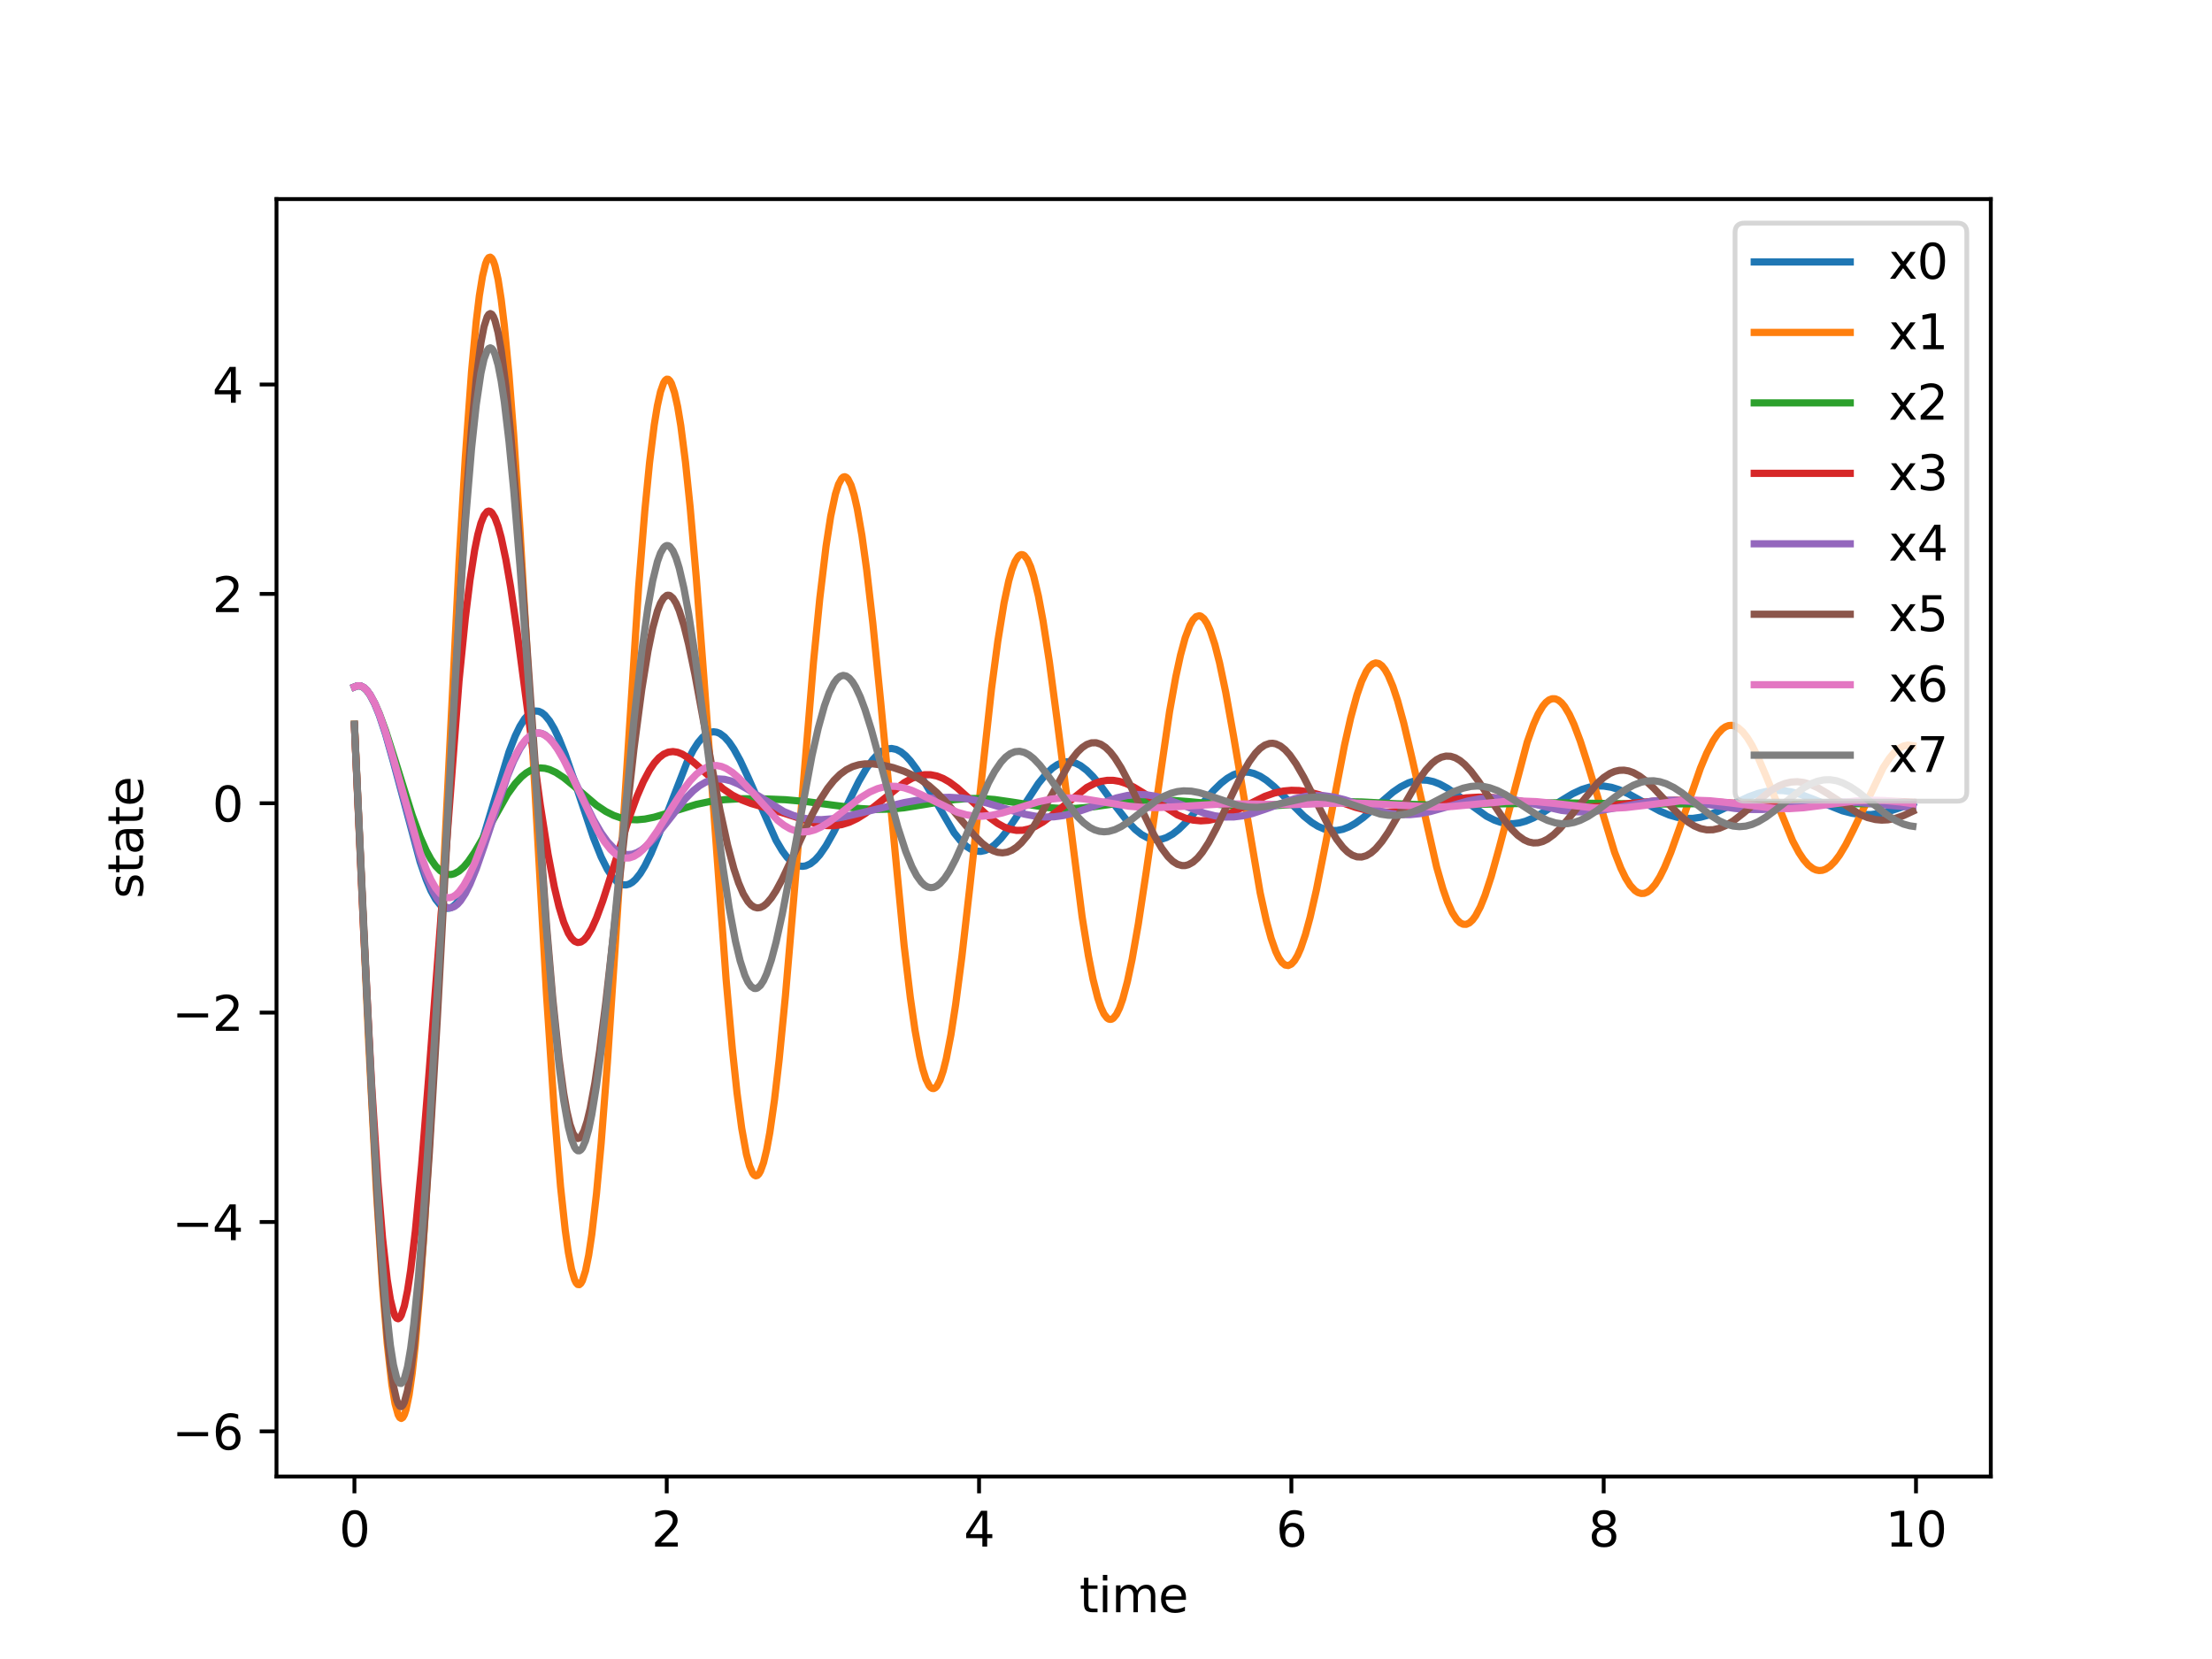 <?xml version="1.0" encoding="utf-8" standalone="no"?>
<!DOCTYPE svg PUBLIC "-//W3C//DTD SVG 1.1//EN"
  "http://www.w3.org/Graphics/SVG/1.1/DTD/svg11.dtd">
<svg xmlns:xlink="http://www.w3.org/1999/xlink" width="460.8pt" height="345.6pt" viewBox="0 0 460.8 345.6" xmlns="http://www.w3.org/2000/svg" version="1.1">
 <defs>
  <style type="text/css">*{stroke-linejoin: round; stroke-linecap: butt}</style>
 </defs>
 <g id="figure_1">
  <g id="patch_1">
   <path d="M 0 345.6 
L 460.8 345.6 
L 460.8 0 
L 0 0 
z
" style="fill: #ffffff"/>
  </g>
  <g id="axes_1">
   <g id="patch_2">
    <path d="M 57.6 307.584 
L 414.72 307.584 
L 414.72 41.472 
L 57.6 41.472 
z
" style="fill: #ffffff"/>
   </g>
   <g id="matplotlib.axis_1">
    <g id="xtick_1">
     <g id="line2d_1">
      <defs>
       <path id="m069dad7121" d="M 0 0 
L 0 3.5 
" style="stroke: #000000; stroke-width: 0.8"/>
      </defs>
      <g>
       <use xlink:href="#m069dad7121" x="73.833" y="307.584" style="stroke: #000000; stroke-width: 0.8"/>
      </g>
     </g>
     <g id="text_1">
      <!-- 0 -->
      <g transform="translate(70.651 322.182) scale(0.1 -0.1)">
       <defs>
        <path id="DejaVuSans-30" d="M 2034 4250 
Q 1547 4250 1301 3770 
Q 1056 3291 1056 2328 
Q 1056 1369 1301 889 
Q 1547 409 2034 409 
Q 2525 409 2770 889 
Q 3016 1369 3016 2328 
Q 3016 3291 2770 3770 
Q 2525 4250 2034 4250 
z
M 2034 4750 
Q 2819 4750 3233 4129 
Q 3647 3509 3647 2328 
Q 3647 1150 3233 529 
Q 2819 -91 2034 -91 
Q 1250 -91 836 529 
Q 422 1150 422 2328 
Q 422 3509 836 4129 
Q 1250 4750 2034 4750 
z
" transform="scale(0.016)"/>
       </defs>
       <use xlink:href="#DejaVuSans-30"/>
      </g>
     </g>
    </g>
    <g id="xtick_2">
     <g id="line2d_2">
      <g>
       <use xlink:href="#m069dad7121" x="138.894" y="307.584" style="stroke: #000000; stroke-width: 0.8"/>
      </g>
     </g>
     <g id="text_2">
      <!-- 2 -->
      <g transform="translate(135.713 322.182) scale(0.1 -0.1)">
       <defs>
        <path id="DejaVuSans-32" d="M 1228 531 
L 3431 531 
L 3431 0 
L 469 0 
L 469 531 
Q 828 903 1448 1529 
Q 2069 2156 2228 2338 
Q 2531 2678 2651 2914 
Q 2772 3150 2772 3378 
Q 2772 3750 2511 3984 
Q 2250 4219 1831 4219 
Q 1534 4219 1204 4116 
Q 875 4013 500 3803 
L 500 4441 
Q 881 4594 1212 4672 
Q 1544 4750 1819 4750 
Q 2544 4750 2975 4387 
Q 3406 4025 3406 3419 
Q 3406 3131 3298 2873 
Q 3191 2616 2906 2266 
Q 2828 2175 2409 1742 
Q 1991 1309 1228 531 
z
" transform="scale(0.016)"/>
       </defs>
       <use xlink:href="#DejaVuSans-32"/>
      </g>
     </g>
    </g>
    <g id="xtick_3">
     <g id="line2d_3">
      <g>
       <use xlink:href="#m069dad7121" x="203.955" y="307.584" style="stroke: #000000; stroke-width: 0.8"/>
      </g>
     </g>
     <g id="text_3">
      <!-- 4 -->
      <g transform="translate(200.774 322.182) scale(0.1 -0.1)">
       <defs>
        <path id="DejaVuSans-34" d="M 2419 4116 
L 825 1625 
L 2419 1625 
L 2419 4116 
z
M 2253 4666 
L 3047 4666 
L 3047 1625 
L 3713 1625 
L 3713 1100 
L 3047 1100 
L 3047 0 
L 2419 0 
L 2419 1100 
L 313 1100 
L 313 1709 
L 2253 4666 
z
" transform="scale(0.016)"/>
       </defs>
       <use xlink:href="#DejaVuSans-34"/>
      </g>
     </g>
    </g>
    <g id="xtick_4">
     <g id="line2d_4">
      <g>
       <use xlink:href="#m069dad7121" x="269.016" y="307.584" style="stroke: #000000; stroke-width: 0.8"/>
      </g>
     </g>
     <g id="text_4">
      <!-- 6 -->
      <g transform="translate(265.835 322.182) scale(0.1 -0.1)">
       <defs>
        <path id="DejaVuSans-36" d="M 2113 2584 
Q 1688 2584 1439 2293 
Q 1191 2003 1191 1497 
Q 1191 994 1439 701 
Q 1688 409 2113 409 
Q 2538 409 2786 701 
Q 3034 994 3034 1497 
Q 3034 2003 2786 2293 
Q 2538 2584 2113 2584 
z
M 3366 4563 
L 3366 3988 
Q 3128 4100 2886 4159 
Q 2644 4219 2406 4219 
Q 1781 4219 1451 3797 
Q 1122 3375 1075 2522 
Q 1259 2794 1537 2939 
Q 1816 3084 2150 3084 
Q 2853 3084 3261 2657 
Q 3669 2231 3669 1497 
Q 3669 778 3244 343 
Q 2819 -91 2113 -91 
Q 1303 -91 875 529 
Q 447 1150 447 2328 
Q 447 3434 972 4092 
Q 1497 4750 2381 4750 
Q 2619 4750 2861 4703 
Q 3103 4656 3366 4563 
z
" transform="scale(0.016)"/>
       </defs>
       <use xlink:href="#DejaVuSans-36"/>
      </g>
     </g>
    </g>
    <g id="xtick_5">
     <g id="line2d_5">
      <g>
       <use xlink:href="#m069dad7121" x="334.077" y="307.584" style="stroke: #000000; stroke-width: 0.8"/>
      </g>
     </g>
     <g id="text_5">
      <!-- 8 -->
      <g transform="translate(330.896 322.182) scale(0.1 -0.1)">
       <defs>
        <path id="DejaVuSans-38" d="M 2034 2216 
Q 1584 2216 1326 1975 
Q 1069 1734 1069 1313 
Q 1069 891 1326 650 
Q 1584 409 2034 409 
Q 2484 409 2743 651 
Q 3003 894 3003 1313 
Q 3003 1734 2745 1975 
Q 2488 2216 2034 2216 
z
M 1403 2484 
Q 997 2584 770 2862 
Q 544 3141 544 3541 
Q 544 4100 942 4425 
Q 1341 4750 2034 4750 
Q 2731 4750 3128 4425 
Q 3525 4100 3525 3541 
Q 3525 3141 3298 2862 
Q 3072 2584 2669 2484 
Q 3125 2378 3379 2068 
Q 3634 1759 3634 1313 
Q 3634 634 3220 271 
Q 2806 -91 2034 -91 
Q 1263 -91 848 271 
Q 434 634 434 1313 
Q 434 1759 690 2068 
Q 947 2378 1403 2484 
z
M 1172 3481 
Q 1172 3119 1398 2916 
Q 1625 2713 2034 2713 
Q 2441 2713 2670 2916 
Q 2900 3119 2900 3481 
Q 2900 3844 2670 4047 
Q 2441 4250 2034 4250 
Q 1625 4250 1398 4047 
Q 1172 3844 1172 3481 
z
" transform="scale(0.016)"/>
       </defs>
       <use xlink:href="#DejaVuSans-38"/>
      </g>
     </g>
    </g>
    <g id="xtick_6">
     <g id="line2d_6">
      <g>
       <use xlink:href="#m069dad7121" x="399.138" y="307.584" style="stroke: #000000; stroke-width: 0.8"/>
      </g>
     </g>
     <g id="text_6">
      <!-- 10 -->
      <g transform="translate(392.775 322.182) scale(0.1 -0.1)">
       <defs>
        <path id="DejaVuSans-31" d="M 794 531 
L 1825 531 
L 1825 4091 
L 703 3866 
L 703 4441 
L 1819 4666 
L 2450 4666 
L 2450 531 
L 3481 531 
L 3481 0 
L 794 0 
L 794 531 
z
" transform="scale(0.016)"/>
       </defs>
       <use xlink:href="#DejaVuSans-31"/>
       <use xlink:href="#DejaVuSans-30" transform="translate(63.623 0)"/>
      </g>
     </g>
    </g>
    <g id="text_7">
     <!-- time -->
     <g transform="translate(224.864 335.861) scale(0.1 -0.1)">
      <defs>
       <path id="DejaVuSans-74" d="M 1172 4494 
L 1172 3500 
L 2356 3500 
L 2356 3053 
L 1172 3053 
L 1172 1153 
Q 1172 725 1289 603 
Q 1406 481 1766 481 
L 2356 481 
L 2356 0 
L 1766 0 
Q 1100 0 847 248 
Q 594 497 594 1153 
L 594 3053 
L 172 3053 
L 172 3500 
L 594 3500 
L 594 4494 
L 1172 4494 
z
" transform="scale(0.016)"/>
       <path id="DejaVuSans-69" d="M 603 3500 
L 1178 3500 
L 1178 0 
L 603 0 
L 603 3500 
z
M 603 4863 
L 1178 4863 
L 1178 4134 
L 603 4134 
L 603 4863 
z
" transform="scale(0.016)"/>
       <path id="DejaVuSans-6d" d="M 3328 2828 
Q 3544 3216 3844 3400 
Q 4144 3584 4550 3584 
Q 5097 3584 5394 3201 
Q 5691 2819 5691 2113 
L 5691 0 
L 5113 0 
L 5113 2094 
Q 5113 2597 4934 2840 
Q 4756 3084 4391 3084 
Q 3944 3084 3684 2787 
Q 3425 2491 3425 1978 
L 3425 0 
L 2847 0 
L 2847 2094 
Q 2847 2600 2669 2842 
Q 2491 3084 2119 3084 
Q 1678 3084 1418 2786 
Q 1159 2488 1159 1978 
L 1159 0 
L 581 0 
L 581 3500 
L 1159 3500 
L 1159 2956 
Q 1356 3278 1631 3431 
Q 1906 3584 2284 3584 
Q 2666 3584 2933 3390 
Q 3200 3197 3328 2828 
z
" transform="scale(0.016)"/>
       <path id="DejaVuSans-65" d="M 3597 1894 
L 3597 1613 
L 953 1613 
Q 991 1019 1311 708 
Q 1631 397 2203 397 
Q 2534 397 2845 478 
Q 3156 559 3463 722 
L 3463 178 
Q 3153 47 2828 -22 
Q 2503 -91 2169 -91 
Q 1331 -91 842 396 
Q 353 884 353 1716 
Q 353 2575 817 3079 
Q 1281 3584 2069 3584 
Q 2775 3584 3186 3129 
Q 3597 2675 3597 1894 
z
M 3022 2063 
Q 3016 2534 2758 2815 
Q 2500 3097 2075 3097 
Q 1594 3097 1305 2825 
Q 1016 2553 972 2059 
L 3022 2063 
z
" transform="scale(0.016)"/>
      </defs>
      <use xlink:href="#DejaVuSans-74"/>
      <use xlink:href="#DejaVuSans-69" transform="translate(39.209 0)"/>
      <use xlink:href="#DejaVuSans-6d" transform="translate(66.992 0)"/>
      <use xlink:href="#DejaVuSans-65" transform="translate(164.404 0)"/>
     </g>
    </g>
   </g>
   <g id="matplotlib.axis_2">
    <g id="ytick_1">
     <g id="line2d_7">
      <defs>
       <path id="m75e94e6a08" d="M 0 0 
L -3.5 0 
" style="stroke: #000000; stroke-width: 0.8"/>
      </defs>
      <g>
       <use xlink:href="#m75e94e6a08" x="57.6" y="298.176" style="stroke: #000000; stroke-width: 0.8"/>
      </g>
     </g>
     <g id="text_8">
      <!-- −6 -->
      <g transform="translate(35.858 301.975) scale(0.1 -0.1)">
       <defs>
        <path id="DejaVuSans-2212" d="M 678 2272 
L 4684 2272 
L 4684 1741 
L 678 1741 
L 678 2272 
z
" transform="scale(0.016)"/>
       </defs>
       <use xlink:href="#DejaVuSans-2212"/>
       <use xlink:href="#DejaVuSans-36" transform="translate(83.789 0)"/>
      </g>
     </g>
    </g>
    <g id="ytick_2">
     <g id="line2d_8">
      <g>
       <use xlink:href="#m75e94e6a08" x="57.6" y="254.562" style="stroke: #000000; stroke-width: 0.8"/>
      </g>
     </g>
     <g id="text_9">
      <!-- −4 -->
      <g transform="translate(35.858 258.361) scale(0.1 -0.1)">
       <use xlink:href="#DejaVuSans-2212"/>
       <use xlink:href="#DejaVuSans-34" transform="translate(83.789 0)"/>
      </g>
     </g>
    </g>
    <g id="ytick_3">
     <g id="line2d_9">
      <g>
       <use xlink:href="#m75e94e6a08" x="57.6" y="210.947" style="stroke: #000000; stroke-width: 0.8"/>
      </g>
     </g>
     <g id="text_10">
      <!-- −2 -->
      <g transform="translate(35.858 214.746) scale(0.1 -0.1)">
       <use xlink:href="#DejaVuSans-2212"/>
       <use xlink:href="#DejaVuSans-32" transform="translate(83.789 0)"/>
      </g>
     </g>
    </g>
    <g id="ytick_4">
     <g id="line2d_10">
      <g>
       <use xlink:href="#m75e94e6a08" x="57.6" y="167.333" style="stroke: #000000; stroke-width: 0.8"/>
      </g>
     </g>
     <g id="text_11">
      <!-- 0 -->
      <g transform="translate(44.237 171.132) scale(0.1 -0.1)">
       <use xlink:href="#DejaVuSans-30"/>
      </g>
     </g>
    </g>
    <g id="ytick_5">
     <g id="line2d_11">
      <g>
       <use xlink:href="#m75e94e6a08" x="57.6" y="123.718" style="stroke: #000000; stroke-width: 0.8"/>
      </g>
     </g>
     <g id="text_12">
      <!-- 2 -->
      <g transform="translate(44.237 127.517) scale(0.1 -0.1)">
       <use xlink:href="#DejaVuSans-32"/>
      </g>
     </g>
    </g>
    <g id="ytick_6">
     <g id="line2d_12">
      <g>
       <use xlink:href="#m75e94e6a08" x="57.6" y="80.104" style="stroke: #000000; stroke-width: 0.8"/>
      </g>
     </g>
     <g id="text_13">
      <!-- 4 -->
      <g transform="translate(44.237 83.903) scale(0.1 -0.1)">
       <use xlink:href="#DejaVuSans-34"/>
      </g>
     </g>
    </g>
    <g id="text_14">
     <!-- state -->
     <g transform="translate(29.778 187.194) rotate(-90) scale(0.1 -0.1)">
      <defs>
       <path id="DejaVuSans-73" d="M 2834 3397 
L 2834 2853 
Q 2591 2978 2328 3040 
Q 2066 3103 1784 3103 
Q 1356 3103 1142 2972 
Q 928 2841 928 2578 
Q 928 2378 1081 2264 
Q 1234 2150 1697 2047 
L 1894 2003 
Q 2506 1872 2764 1633 
Q 3022 1394 3022 966 
Q 3022 478 2636 193 
Q 2250 -91 1575 -91 
Q 1294 -91 989 -36 
Q 684 19 347 128 
L 347 722 
Q 666 556 975 473 
Q 1284 391 1588 391 
Q 1994 391 2212 530 
Q 2431 669 2431 922 
Q 2431 1156 2273 1281 
Q 2116 1406 1581 1522 
L 1381 1569 
Q 847 1681 609 1914 
Q 372 2147 372 2553 
Q 372 3047 722 3315 
Q 1072 3584 1716 3584 
Q 2034 3584 2315 3537 
Q 2597 3491 2834 3397 
z
" transform="scale(0.016)"/>
       <path id="DejaVuSans-61" d="M 2194 1759 
Q 1497 1759 1228 1600 
Q 959 1441 959 1056 
Q 959 750 1161 570 
Q 1363 391 1709 391 
Q 2188 391 2477 730 
Q 2766 1069 2766 1631 
L 2766 1759 
L 2194 1759 
z
M 3341 1997 
L 3341 0 
L 2766 0 
L 2766 531 
Q 2569 213 2275 61 
Q 1981 -91 1556 -91 
Q 1019 -91 701 211 
Q 384 513 384 1019 
Q 384 1609 779 1909 
Q 1175 2209 1959 2209 
L 2766 2209 
L 2766 2266 
Q 2766 2663 2505 2880 
Q 2244 3097 1772 3097 
Q 1472 3097 1187 3025 
Q 903 2953 641 2809 
L 641 3341 
Q 956 3463 1253 3523 
Q 1550 3584 1831 3584 
Q 2591 3584 2966 3190 
Q 3341 2797 3341 1997 
z
" transform="scale(0.016)"/>
      </defs>
      <use xlink:href="#DejaVuSans-73"/>
      <use xlink:href="#DejaVuSans-74" transform="translate(52.1 0)"/>
      <use xlink:href="#DejaVuSans-61" transform="translate(91.309 0)"/>
      <use xlink:href="#DejaVuSans-74" transform="translate(152.588 0)"/>
      <use xlink:href="#DejaVuSans-65" transform="translate(191.797 0)"/>
     </g>
    </g>
   </g>
   <g id="line2d_13">
    <path d="M 73.833 143.105 
L 74.483 142.85 
L 75.134 142.895 
L 75.785 143.236 
L 76.435 143.868 
L 77.086 144.779 
L 78.062 146.643 
L 79.038 149.05 
L 80.339 152.977 
L 81.965 158.748 
L 87.496 179.463 
L 88.797 183.243 
L 89.773 185.544 
L 90.749 187.323 
L 91.725 188.538 
L 92.375 189.021 
L 93.026 189.237 
L 93.676 189.186 
L 94.327 188.87 
L 94.978 188.295 
L 95.628 187.472 
L 96.604 185.795 
L 97.58 183.638 
L 98.881 180.128 
L 100.508 174.984 
L 106.038 156.626 
L 107.339 153.303 
L 108.315 151.287 
L 109.291 149.738 
L 110.267 148.69 
L 110.918 148.281 
L 111.568 148.109 
L 112.219 148.172 
L 112.869 148.469 
L 113.52 148.994 
L 114.496 150.189 
L 115.472 151.838 
L 116.448 153.89 
L 117.749 157.146 
L 119.701 162.793 
L 123.604 174.465 
L 125.231 178.522 
L 126.532 181.112 
L 127.508 182.593 
L 128.484 183.639 
L 129.135 184.083 
L 129.785 184.319 
L 130.436 184.347 
L 131.086 184.168 
L 131.737 183.786 
L 132.388 183.207 
L 133.364 181.99 
L 134.339 180.389 
L 135.641 177.744 
L 137.267 173.815 
L 143.123 158.773 
L 144.424 156.245 
L 145.4 154.728 
L 146.376 153.576 
L 147.352 152.818 
L 148.002 152.538 
L 148.653 152.443 
L 149.304 152.53 
L 149.954 152.797 
L 150.93 153.525 
L 151.906 154.622 
L 152.882 156.053 
L 154.183 158.404 
L 155.81 161.878 
L 161.665 175.06 
L 162.966 177.252 
L 163.942 178.56 
L 164.918 179.544 
L 165.894 180.181 
L 166.545 180.407 
L 167.195 180.472 
L 167.846 180.376 
L 168.822 179.938 
L 169.798 179.162 
L 170.774 178.074 
L 172.075 176.197 
L 173.701 173.313 
L 175.979 168.691 
L 178.906 162.785 
L 180.533 160.005 
L 181.834 158.22 
L 182.81 157.191 
L 183.786 156.455 
L 184.762 156.028 
L 185.738 155.918 
L 186.714 156.122 
L 187.69 156.632 
L 188.665 157.429 
L 189.641 158.487 
L 190.943 160.246 
L 192.569 162.872 
L 198.75 173.473 
L 200.051 175.102 
L 201.352 176.325 
L 202.328 176.944 
L 203.304 177.292 
L 204.28 177.364 
L 205.256 177.161 
L 206.232 176.693 
L 207.208 175.976 
L 208.509 174.675 
L 209.81 173.045 
L 211.762 170.173 
L 216.316 163.204 
L 217.943 161.22 
L 219.244 159.995 
L 220.22 159.325 
L 221.196 158.885 
L 222.172 158.684 
L 223.148 158.723 
L 224.124 158.999 
L 225.1 159.499 
L 226.401 160.487 
L 227.702 161.789 
L 229.329 163.752 
L 232.582 168.181 
L 234.859 171.089 
L 236.485 172.792 
L 237.787 173.835 
L 239.088 174.545 
L 240.064 174.84 
L 241.04 174.927 
L 242.016 174.806 
L 242.991 174.483 
L 244.293 173.759 
L 245.594 172.741 
L 247.22 171.138 
L 249.498 168.516 
L 252.751 164.739 
L 254.377 163.149 
L 255.678 162.13 
L 256.98 161.385 
L 258.281 160.945 
L 259.257 160.824 
L 260.233 160.885 
L 261.208 161.122 
L 262.51 161.696 
L 263.811 162.534 
L 265.437 163.88 
L 267.715 166.121 
L 271.618 170.012 
L 273.245 171.32 
L 274.546 172.132 
L 275.847 172.697 
L 277.148 172.992 
L 278.45 173.01 
L 279.751 172.754 
L 281.052 172.243 
L 282.353 171.506 
L 283.98 170.33 
L 286.257 168.383 
L 290.161 165.029 
L 291.787 163.91 
L 293.414 163.08 
L 294.715 162.662 
L 296.016 162.48 
L 297.317 162.538 
L 298.619 162.828 
L 299.92 163.332 
L 301.546 164.219 
L 303.498 165.557 
L 309.679 170.035 
L 311.305 170.848 
L 312.607 171.296 
L 313.908 171.546 
L 315.209 171.589 
L 316.51 171.427 
L 317.812 171.071 
L 319.438 170.389 
L 321.39 169.3 
L 324.968 166.951 
L 327.571 165.371 
L 329.523 164.462 
L 331.149 163.962 
L 332.776 163.731 
L 334.077 163.748 
L 335.703 164.012 
L 337.33 164.522 
L 339.282 165.393 
L 342.209 167.012 
L 345.788 168.964 
L 347.74 169.784 
L 349.366 170.251 
L 350.993 170.49 
L 352.619 170.488 
L 354.246 170.252 
L 355.872 169.806 
L 357.824 169.047 
L 361.077 167.484 
L 364.33 165.966 
L 366.282 165.264 
L 368.234 164.81 
L 369.86 164.651 
L 371.487 164.7 
L 373.113 164.948 
L 375.065 165.474 
L 377.668 166.452 
L 383.849 168.918 
L 385.8 169.418 
L 387.752 169.682 
L 389.704 169.69 
L 391.656 169.447 
L 393.608 168.989 
L 396.21 168.14 
L 398.487 167.298 
L 398.487 167.298 
" clip-path="url(#pd63989e76f)" style="fill: none; stroke: #1f77b4; stroke-width: 1.5; stroke-linecap: square"/>
   </g>
   <g id="line2d_14">
    <path d="M 73.833 150.845 
L 76.76 216.358 
L 78.387 247.654 
L 79.688 267.98 
L 80.664 279.855 
L 81.64 288.512 
L 82.291 292.395 
L 82.941 294.726 
L 83.267 295.303 
L 83.592 295.488 
L 83.917 295.282 
L 84.242 294.687 
L 84.568 293.707 
L 85.218 290.611 
L 85.869 286.045 
L 86.52 280.078 
L 87.496 268.69 
L 88.471 254.689 
L 89.773 232.676 
L 91.725 194.786 
L 95.628 117.153 
L 96.929 95.347 
L 98.231 77.397 
L 99.207 66.965 
L 99.857 61.6 
L 100.508 57.575 
L 101.158 54.925 
L 101.484 54.123 
L 101.809 53.671 
L 102.134 53.568 
L 102.46 53.814 
L 102.785 54.405 
L 103.11 55.338 
L 103.761 58.213 
L 104.411 62.389 
L 105.062 67.804 
L 106.038 78.073 
L 107.014 90.635 
L 108.315 110.3 
L 110.267 143.969 
L 113.845 207.212 
L 115.472 231.541 
L 116.773 247.214 
L 117.749 256.277 
L 118.4 260.909 
L 119.05 264.357 
L 119.701 266.588 
L 120.026 267.241 
L 120.351 267.586 
L 120.677 267.623 
L 121.002 267.352 
L 121.327 266.777 
L 121.978 264.726 
L 122.629 261.507 
L 123.279 257.171 
L 124.255 248.713 
L 125.231 238.151 
L 126.532 221.348 
L 128.159 197.204 
L 133.038 122.28 
L 134.339 106.266 
L 135.315 96.35 
L 136.291 88.512 
L 136.942 84.537 
L 137.593 81.611 
L 138.243 79.759 
L 138.568 79.24 
L 138.894 78.994 
L 139.219 79.02 
L 139.544 79.316 
L 139.87 79.88 
L 140.52 81.801 
L 141.171 84.747 
L 141.822 88.673 
L 142.797 96.273 
L 143.773 105.71 
L 145.075 120.654 
L 146.701 142.031 
L 151.255 203.942 
L 152.557 218.494 
L 153.532 227.639 
L 154.508 235.008 
L 155.484 240.42 
L 156.135 242.879 
L 156.786 244.391 
L 157.111 244.789 
L 157.436 244.947 
L 157.761 244.867 
L 158.087 244.549 
L 158.412 243.997 
L 159.063 242.198 
L 159.713 239.503 
L 160.364 235.951 
L 161.34 229.135 
L 162.316 220.723 
L 163.617 207.468 
L 165.569 184.633 
L 169.472 137.85 
L 170.774 124.696 
L 172.075 113.852 
L 173.051 107.534 
L 174.027 102.944 
L 174.677 100.897 
L 175.328 99.681 
L 175.653 99.388 
L 175.979 99.305 
L 176.304 99.431 
L 176.629 99.764 
L 177.28 101.045 
L 177.93 103.124 
L 178.581 105.967 
L 179.557 111.572 
L 180.533 118.622 
L 181.834 129.899 
L 183.461 146.171 
L 188.34 196.936 
L 189.641 207.848 
L 190.617 214.629 
L 191.593 220.018 
L 192.244 222.772 
L 192.894 224.821 
L 193.545 226.147 
L 193.87 226.535 
L 194.196 226.741 
L 194.521 226.763 
L 194.846 226.603 
L 195.172 226.261 
L 195.822 225.044 
L 196.473 223.134 
L 197.123 220.56 
L 198.099 215.54 
L 199.075 209.274 
L 200.376 199.31 
L 202.003 185.01 
L 206.557 143.418 
L 207.858 133.602 
L 209.16 125.612 
L 210.136 121.034 
L 210.786 118.719 
L 211.437 117.022 
L 212.087 115.956 
L 212.413 115.663 
L 212.738 115.53 
L 213.063 115.556 
L 213.389 115.741 
L 214.039 116.581 
L 214.69 118.033 
L 215.34 120.073 
L 216.316 124.167 
L 217.292 129.382 
L 218.594 137.801 
L 220.22 150.047 
L 225.425 190.99 
L 226.726 199.056 
L 227.702 204.01 
L 228.678 207.885 
L 229.329 209.823 
L 229.979 211.223 
L 230.63 212.072 
L 230.955 212.289 
L 231.28 212.367 
L 231.606 212.306 
L 231.931 212.107 
L 232.582 211.304 
L 233.232 209.97 
L 233.883 208.13 
L 234.859 204.479 
L 235.835 199.865 
L 237.136 192.463 
L 238.762 181.754 
L 243.642 148.22 
L 244.943 140.983 
L 245.919 136.473 
L 246.895 132.876 
L 247.871 130.277 
L 248.522 129.127 
L 249.172 128.457 
L 249.823 128.268 
L 250.148 128.353 
L 250.799 128.88 
L 251.449 129.872 
L 252.1 131.311 
L 253.076 134.258 
L 254.052 138.066 
L 255.353 144.276 
L 256.98 153.389 
L 262.51 185.96 
L 263.811 191.866 
L 264.787 195.45 
L 265.763 198.209 
L 266.413 199.559 
L 267.064 200.502 
L 267.715 201.03 
L 268.365 201.141 
L 269.016 200.838 
L 269.666 200.13 
L 270.317 199.028 
L 270.968 197.551 
L 271.944 194.679 
L 272.919 191.103 
L 274.221 185.43 
L 276.173 175.595 
L 280.076 155.285 
L 281.377 149.529 
L 282.679 144.751 
L 283.655 141.94 
L 284.63 139.867 
L 285.281 138.918 
L 285.932 138.325 
L 286.582 138.093 
L 287.233 138.22 
L 287.884 138.7 
L 288.534 139.526 
L 289.185 140.681 
L 290.161 142.996 
L 291.137 145.94 
L 292.438 150.686 
L 294.064 157.582 
L 299.269 180.589 
L 300.57 185.115 
L 301.546 187.893 
L 302.522 190.067 
L 303.498 191.586 
L 304.149 192.219 
L 304.799 192.541 
L 305.45 192.553 
L 306.101 192.258 
L 306.751 191.661 
L 307.402 190.774 
L 308.378 188.93 
L 309.354 186.525 
L 310.655 182.574 
L 312.281 176.74 
L 318.137 154.633 
L 319.438 150.957 
L 320.414 148.763 
L 321.39 147.109 
L 322.041 146.326 
L 322.691 145.808 
L 323.342 145.557 
L 323.992 145.573 
L 324.643 145.855 
L 325.294 146.396 
L 325.944 147.186 
L 326.92 148.811 
L 327.896 150.916 
L 329.197 154.357 
L 330.824 159.416 
L 336.354 177.563 
L 337.655 180.87 
L 338.631 182.883 
L 339.607 184.441 
L 340.583 185.508 
L 341.234 185.935 
L 341.884 186.131 
L 342.535 186.096 
L 343.185 185.834 
L 343.836 185.348 
L 344.812 184.222 
L 345.788 182.652 
L 346.764 180.688 
L 348.065 177.561 
L 350.017 172.121 
L 354.246 159.981 
L 355.547 156.883 
L 356.848 154.353 
L 357.824 152.896 
L 358.8 151.855 
L 359.451 151.403 
L 360.101 151.151 
L 360.752 151.097 
L 361.403 151.242 
L 362.053 151.581 
L 363.029 152.44 
L 364.005 153.691 
L 364.981 155.296 
L 366.282 157.897 
L 367.909 161.696 
L 373.439 175.17 
L 374.74 177.594 
L 375.716 179.061 
L 376.692 180.185 
L 377.668 180.941 
L 378.318 181.233 
L 378.969 181.353 
L 379.62 181.302 
L 380.27 181.081 
L 381.246 180.442 
L 382.222 179.456 
L 383.198 178.154 
L 384.499 175.999 
L 386.126 172.793 
L 392.306 159.92 
L 393.608 157.95 
L 394.584 156.791 
L 395.56 155.938 
L 396.535 155.407 
L 397.511 155.21 
L 398.487 155.346 
L 398.487 155.346 
" clip-path="url(#pd63989e76f)" style="fill: none; stroke: #ff7f0e; stroke-width: 1.5; stroke-linecap: square"/>
   </g>
   <g id="line2d_15">
    <path d="M 73.833 143.105 
L 74.483 142.857 
L 75.134 142.906 
L 75.785 143.243 
L 76.435 143.855 
L 77.086 144.725 
L 78.062 146.478 
L 79.038 148.698 
L 80.339 152.24 
L 82.291 158.356 
L 85.869 169.831 
L 87.496 174.277 
L 88.797 177.217 
L 89.773 179.002 
L 90.749 180.4 
L 91.725 181.397 
L 92.7 181.992 
L 93.351 182.166 
L 94.002 182.168 
L 94.652 182.002 
L 95.628 181.459 
L 96.604 180.59 
L 97.58 179.437 
L 98.881 177.536 
L 100.508 174.748 
L 105.713 165.472 
L 107.339 163.223 
L 108.64 161.82 
L 109.616 161.024 
L 110.592 160.453 
L 111.568 160.107 
L 112.544 159.978 
L 113.52 160.052 
L 114.496 160.312 
L 115.797 160.912 
L 117.424 161.985 
L 119.375 163.581 
L 124.255 167.744 
L 126.207 169.048 
L 127.833 169.867 
L 129.46 170.423 
L 131.086 170.72 
L 132.713 170.776 
L 134.339 170.626 
L 136.291 170.23 
L 139.219 169.363 
L 145.075 167.563 
L 148.002 166.95 
L 150.93 166.581 
L 154.183 166.397 
L 158.412 166.385 
L 163.617 166.597 
L 168.171 167.005 
L 173.701 167.749 
L 179.232 168.439 
L 182.485 168.617 
L 185.412 168.555 
L 188.34 168.276 
L 192.244 167.654 
L 198.75 166.58 
L 201.678 166.342 
L 204.28 166.336 
L 207.208 166.558 
L 210.786 167.076 
L 218.268 168.232 
L 221.196 168.425 
L 224.124 168.395 
L 227.377 168.122 
L 232.582 167.399 
L 237.136 166.841 
L 240.389 166.655 
L 243.642 166.692 
L 247.546 166.985 
L 258.281 167.97 
L 261.859 168 
L 266.088 167.802 
L 279.1 166.995 
L 283.655 167.059 
L 291.137 167.446 
L 297.643 167.684 
L 303.173 167.651 
L 323.992 167.238 
L 344.161 167.506 
L 367.258 167.317 
L 385.8 167.452 
L 398.487 167.301 
L 398.487 167.301 
" clip-path="url(#pd63989e76f)" style="fill: none; stroke: #2ca02c; stroke-width: 1.5; stroke-linecap: square"/>
   </g>
   <g id="line2d_16">
    <path d="M 73.833 151.152 
L 75.785 194.556 
L 77.411 225.831 
L 78.712 246.046 
L 79.688 257.861 
L 80.664 266.593 
L 81.315 270.659 
L 81.965 273.319 
L 82.291 274.128 
L 82.616 274.594 
L 82.941 274.724 
L 83.267 274.524 
L 83.592 274.002 
L 84.242 272.024 
L 84.893 268.87 
L 85.544 264.631 
L 86.52 256.465 
L 87.821 242.804 
L 89.447 222.619 
L 95.628 141.804 
L 96.929 128.824 
L 97.905 120.861 
L 98.881 114.583 
L 99.532 111.38 
L 100.182 108.979 
L 100.833 107.381 
L 101.484 106.576 
L 101.809 106.464 
L 102.134 106.542 
L 102.46 106.806 
L 103.11 107.869 
L 103.761 109.612 
L 104.411 111.982 
L 105.387 116.585 
L 106.363 122.253 
L 107.664 131.065 
L 109.942 148.312 
L 112.544 167.625 
L 114.171 177.961 
L 115.472 184.764 
L 116.448 188.882 
L 117.424 192.103 
L 118.4 194.41 
L 119.05 195.444 
L 119.701 196.085 
L 120.351 196.346 
L 121.002 196.247 
L 121.653 195.81 
L 122.303 195.06 
L 123.279 193.416 
L 124.255 191.243 
L 125.556 187.719 
L 127.508 181.634 
L 131.086 170.299 
L 132.713 165.858 
L 134.014 162.85 
L 135.315 160.404 
L 136.291 158.963 
L 137.267 157.867 
L 138.243 157.111 
L 139.219 156.683 
L 140.195 156.561 
L 141.171 156.714 
L 142.147 157.107 
L 143.448 157.932 
L 145.075 159.295 
L 150.605 164.309 
L 152.557 165.63 
L 154.508 166.635 
L 156.46 167.382 
L 159.713 168.327 
L 163.617 169.502 
L 170.448 171.73 
L 172.075 171.983 
L 173.701 172.014 
L 175.328 171.788 
L 176.954 171.287 
L 178.581 170.512 
L 180.208 169.49 
L 182.159 168.009 
L 188.34 163.054 
L 189.967 162.144 
L 191.268 161.649 
L 192.569 161.393 
L 193.87 161.393 
L 195.172 161.653 
L 196.473 162.166 
L 197.774 162.91 
L 199.401 164.117 
L 201.678 166.16 
L 206.232 170.37 
L 207.858 171.55 
L 209.16 172.269 
L 210.461 172.754 
L 211.762 172.986 
L 213.063 172.959 
L 214.365 172.678 
L 215.666 172.16 
L 217.292 171.221 
L 219.244 169.77 
L 226.401 164.043 
L 228.027 163.213 
L 229.329 162.777 
L 230.63 162.559 
L 231.931 162.563 
L 233.232 162.781 
L 234.533 163.198 
L 236.16 163.957 
L 238.112 165.134 
L 245.269 169.748 
L 246.895 170.419 
L 248.522 170.84 
L 250.148 170.997 
L 251.775 170.89 
L 253.401 170.541 
L 255.353 169.854 
L 257.63 168.791 
L 263.486 165.895 
L 265.437 165.212 
L 267.389 164.781 
L 269.016 164.635 
L 270.642 164.68 
L 272.594 164.967 
L 274.871 165.562 
L 278.124 166.702 
L 282.353 168.176 
L 284.63 168.755 
L 286.908 169.1 
L 289.185 169.187 
L 291.462 169.029 
L 294.064 168.601 
L 297.968 167.676 
L 302.522 166.632 
L 305.45 166.205 
L 308.052 166.054 
L 310.655 166.119 
L 313.583 166.411 
L 318.462 167.171 
L 323.342 167.87 
L 326.92 168.143 
L 330.173 168.165 
L 333.752 167.962 
L 339.607 167.354 
L 345.137 166.851 
L 349.041 166.708 
L 353.27 166.788 
L 358.475 167.135 
L 367.583 167.765 
L 372.138 167.815 
L 377.017 167.625 
L 391.331 166.877 
L 395.885 166.977 
L 398.487 167.114 
L 398.487 167.114 
" clip-path="url(#pd63989e76f)" style="fill: none; stroke: #d62728; stroke-width: 1.5; stroke-linecap: square"/>
   </g>
   <g id="line2d_17">
    <path d="M 73.833 143.105 
L 74.483 142.851 
L 75.134 142.885 
L 75.785 143.205 
L 76.435 143.807 
L 77.086 144.687 
L 78.062 146.503 
L 79.038 148.864 
L 80.339 152.73 
L 81.965 158.415 
L 87.496 178.731 
L 88.797 182.478 
L 90.098 185.483 
L 91.074 187.182 
L 92.05 188.367 
L 92.7 188.858 
L 93.351 189.103 
L 94.002 189.101 
L 94.652 188.853 
L 95.303 188.363 
L 95.953 187.639 
L 96.929 186.139 
L 97.905 184.188 
L 99.207 180.997 
L 100.833 176.326 
L 105.713 161.671 
L 107.014 158.519 
L 108.315 155.971 
L 109.291 154.513 
L 110.267 153.472 
L 110.918 153.016 
L 111.568 152.752 
L 112.219 152.678 
L 112.869 152.791 
L 113.52 153.084 
L 114.496 153.843 
L 115.472 154.954 
L 116.773 156.903 
L 118.4 159.911 
L 121.002 165.389 
L 123.604 170.696 
L 125.231 173.497 
L 126.532 175.313 
L 127.833 176.687 
L 128.809 177.409 
L 129.785 177.857 
L 130.761 178.034 
L 131.737 177.946 
L 132.713 177.608 
L 133.689 177.039 
L 134.99 175.965 
L 136.291 174.599 
L 138.243 172.182 
L 142.797 166.372 
L 144.424 164.72 
L 145.725 163.678 
L 147.026 162.917 
L 148.328 162.446 
L 149.629 162.261 
L 150.93 162.345 
L 152.231 162.666 
L 153.858 163.344 
L 155.81 164.45 
L 163.292 169.063 
L 165.243 169.867 
L 167.195 170.412 
L 169.147 170.699 
L 171.099 170.753 
L 173.376 170.572 
L 175.979 170.13 
L 179.882 169.217 
L 188.34 167.196 
L 192.244 166.499 
L 195.172 166.174 
L 197.774 166.09 
L 200.376 166.242 
L 202.979 166.645 
L 205.581 167.274 
L 209.81 168.569 
L 213.389 169.588 
L 215.666 170.025 
L 217.618 170.2 
L 219.569 170.159 
L 221.521 169.898 
L 223.798 169.34 
L 226.401 168.454 
L 232.582 166.222 
L 234.859 165.708 
L 236.811 165.511 
L 238.762 165.563 
L 240.714 165.862 
L 242.991 166.48 
L 245.919 167.556 
L 250.799 169.376 
L 253.076 169.947 
L 255.028 170.195 
L 256.98 170.193 
L 258.931 169.943 
L 260.883 169.474 
L 263.486 168.604 
L 269.666 166.405 
L 271.944 165.908 
L 273.895 165.717 
L 275.847 165.762 
L 277.799 166.033 
L 280.076 166.587 
L 283.329 167.644 
L 287.558 168.99 
L 289.835 169.481 
L 291.787 169.698 
L 293.739 169.706 
L 295.691 169.509 
L 297.968 169.059 
L 301.221 168.153 
L 305.775 166.87 
L 308.378 166.387 
L 310.655 166.208 
L 312.932 166.274 
L 315.209 166.565 
L 318.137 167.184 
L 325.294 168.817 
L 327.896 169.103 
L 330.173 169.135 
L 332.776 168.928 
L 335.703 168.452 
L 344.161 166.884 
L 346.764 166.699 
L 349.366 166.737 
L 352.294 167.016 
L 356.523 167.686 
L 361.403 168.411 
L 364.33 168.629 
L 367.258 168.622 
L 370.511 168.373 
L 375.716 167.695 
L 380.27 167.197 
L 383.523 167.064 
L 386.776 167.152 
L 391.005 167.515 
L 398.487 168.205 
L 398.487 168.205 
" clip-path="url(#pd63989e76f)" style="fill: none; stroke: #9467bd; stroke-width: 1.5; stroke-linecap: square"/>
   </g>
   <g id="line2d_18">
    <path d="M 73.833 151.02 
L 77.411 227.948 
L 78.712 251.668 
L 79.688 266.459 
L 80.664 278.212 
L 81.315 284.211 
L 81.965 288.677 
L 82.616 291.583 
L 82.941 292.45 
L 83.267 292.928 
L 83.592 293.022 
L 83.917 292.738 
L 84.242 292.08 
L 84.893 289.681 
L 85.544 285.901 
L 86.194 280.833 
L 87.17 271.052 
L 88.146 258.997 
L 89.447 240.029 
L 91.074 212.702 
L 93.676 164.144 
L 95.953 122.677 
L 97.255 102.208 
L 98.231 89.307 
L 99.207 78.944 
L 100.182 71.402 
L 100.833 68.028 
L 101.484 66.003 
L 101.809 65.496 
L 102.134 65.323 
L 102.46 65.48 
L 102.785 65.961 
L 103.11 66.76 
L 103.761 69.28 
L 104.411 72.968 
L 105.387 80.499 
L 106.363 90.132 
L 107.664 105.616 
L 109.291 127.912 
L 113.845 192.694 
L 115.146 208 
L 116.448 220.497 
L 117.424 227.715 
L 118.074 231.419 
L 118.725 234.209 
L 119.375 236.077 
L 120.026 237.031 
L 120.351 237.171 
L 120.677 237.092 
L 121.002 236.798 
L 121.653 235.586 
L 122.303 233.588 
L 122.954 230.862 
L 123.93 225.554 
L 124.906 219.001 
L 126.207 208.764 
L 128.159 191.38 
L 132.062 156.035 
L 133.689 143.656 
L 134.99 135.605 
L 135.966 130.858 
L 136.942 127.32 
L 137.593 125.661 
L 138.243 124.567 
L 138.894 124.036 
L 139.219 123.979 
L 139.544 124.057 
L 140.195 124.61 
L 140.846 125.668 
L 141.496 127.199 
L 142.472 130.295 
L 143.448 134.213 
L 144.749 140.427 
L 146.701 151.006 
L 149.954 168.637 
L 151.581 176.088 
L 152.882 180.971 
L 153.858 183.91 
L 154.834 186.194 
L 155.81 187.814 
L 156.46 188.531 
L 157.111 188.968 
L 157.761 189.136 
L 158.412 189.053 
L 159.063 188.735 
L 159.713 188.205 
L 160.689 187.056 
L 161.665 185.554 
L 162.966 183.134 
L 164.918 178.961 
L 169.147 169.77 
L 170.774 166.759 
L 172.4 164.231 
L 173.701 162.595 
L 175.003 161.307 
L 176.304 160.352 
L 177.605 159.7 
L 178.906 159.307 
L 180.208 159.125 
L 181.834 159.127 
L 183.786 159.372 
L 186.063 159.902 
L 188.34 160.67 
L 190.292 161.561 
L 191.918 162.514 
L 193.545 163.695 
L 195.172 165.12 
L 197.123 167.14 
L 199.726 170.211 
L 202.979 174.063 
L 204.605 175.676 
L 205.907 176.681 
L 206.883 177.223 
L 207.858 177.557 
L 208.834 177.661 
L 209.81 177.523 
L 210.786 177.134 
L 211.762 176.492 
L 212.738 175.605 
L 214.039 174.063 
L 215.34 172.161 
L 216.967 169.389 
L 223.148 158.346 
L 224.449 156.688 
L 225.425 155.743 
L 226.401 155.088 
L 227.377 154.745 
L 228.353 154.729 
L 229.329 155.044 
L 230.305 155.686 
L 231.28 156.641 
L 232.256 157.888 
L 233.558 159.948 
L 235.184 163.026 
L 237.787 168.566 
L 240.389 173.927 
L 242.016 176.716 
L 243.317 178.454 
L 244.293 179.41 
L 245.269 180.037 
L 246.244 180.318 
L 246.895 180.308 
L 247.546 180.141 
L 248.522 179.599 
L 249.498 178.723 
L 250.473 177.537 
L 251.775 175.532 
L 253.401 172.488 
L 256.004 166.945 
L 258.606 161.532 
L 260.233 158.691 
L 261.534 156.901 
L 262.51 155.899 
L 263.486 155.218 
L 264.462 154.875 
L 265.112 154.837 
L 265.763 154.953 
L 266.739 155.409 
L 267.715 156.188 
L 268.691 157.267 
L 269.992 159.113 
L 271.618 161.936 
L 273.895 166.441 
L 276.823 172.164 
L 278.45 174.832 
L 279.751 176.523 
L 280.727 177.479 
L 281.703 178.141 
L 282.679 178.495 
L 283.655 178.532 
L 284.63 178.258 
L 285.606 177.683 
L 286.582 176.827 
L 287.884 175.298 
L 289.185 173.404 
L 291.137 170.099 
L 295.366 162.726 
L 296.992 160.442 
L 298.293 159.029 
L 299.269 158.253 
L 300.245 157.743 
L 301.221 157.507 
L 302.197 157.549 
L 303.173 157.862 
L 304.149 158.434 
L 305.125 159.243 
L 306.426 160.647 
L 308.052 162.809 
L 310.655 166.777 
L 313.257 170.666 
L 314.884 172.715 
L 316.185 174.016 
L 317.486 174.952 
L 318.462 175.391 
L 319.438 175.595 
L 320.414 175.562 
L 321.39 175.298 
L 322.366 174.815 
L 323.667 173.861 
L 324.968 172.607 
L 326.595 170.724 
L 332.776 163.133 
L 334.077 161.982 
L 335.378 161.128 
L 336.354 160.703 
L 337.33 160.473 
L 338.306 160.44 
L 339.282 160.602 
L 340.258 160.95 
L 341.559 161.678 
L 342.86 162.667 
L 344.487 164.181 
L 347.74 167.636 
L 350.017 169.911 
L 351.643 171.242 
L 352.945 172.054 
L 354.246 172.604 
L 355.547 172.873 
L 356.848 172.853 
L 358.149 172.556 
L 359.451 172.005 
L 361.077 171.013 
L 363.029 169.501 
L 368.885 164.695 
L 370.511 163.752 
L 371.812 163.223 
L 373.113 162.916 
L 374.415 162.842 
L 375.716 162.995 
L 377.017 163.361 
L 378.644 164.08 
L 380.595 165.232 
L 387.427 169.639 
L 389.053 170.315 
L 390.68 170.724 
L 391.981 170.845 
L 393.282 170.782 
L 394.909 170.458 
L 396.535 169.899 
L 398.487 168.994 
L 398.487 168.994 
" clip-path="url(#pd63989e76f)" style="fill: none; stroke: #8c564b; stroke-width: 1.5; stroke-linecap: square"/>
   </g>
   <g id="line2d_19">
    <path d="M 73.833 143.105 
L 74.483 142.849 
L 75.134 142.887 
L 75.785 143.215 
L 76.435 143.825 
L 77.086 144.705 
L 78.062 146.502 
L 79.038 148.815 
L 80.339 152.575 
L 81.965 158.07 
L 87.496 177.563 
L 88.797 181.105 
L 89.773 183.275 
L 90.749 184.976 
L 91.725 186.176 
L 92.375 186.688 
L 93.026 186.965 
L 93.676 187.009 
L 94.327 186.822 
L 94.978 186.41 
L 95.628 185.78 
L 96.604 184.452 
L 97.58 182.705 
L 98.881 179.825 
L 100.508 175.566 
L 106.363 159.472 
L 107.664 156.796 
L 108.64 155.188 
L 109.616 153.961 
L 110.592 153.138 
L 111.243 152.821 
L 111.893 152.688 
L 112.544 152.74 
L 113.195 152.971 
L 114.171 153.641 
L 115.146 154.673 
L 116.122 156.029 
L 117.424 158.257 
L 119.05 161.537 
L 124.58 173.201 
L 125.882 175.31 
L 127.183 176.962 
L 128.159 177.866 
L 129.135 178.463 
L 130.111 178.748 
L 131.086 178.721 
L 132.062 178.393 
L 133.038 177.782 
L 134.014 176.913 
L 135.315 175.408 
L 136.942 173.099 
L 139.544 168.893 
L 142.147 164.803 
L 143.773 162.651 
L 145.075 161.276 
L 146.376 160.267 
L 147.352 159.772 
L 148.328 159.508 
L 149.304 159.474 
L 150.279 159.664 
L 151.255 160.065 
L 152.557 160.896 
L 153.858 162.011 
L 155.484 163.702 
L 161.99 170.883 
L 163.292 171.897 
L 164.593 172.653 
L 165.894 173.129 
L 167.195 173.314 
L 168.497 173.216 
L 169.798 172.853 
L 171.099 172.256 
L 172.725 171.244 
L 175.003 169.506 
L 179.232 166.19 
L 181.183 164.997 
L 182.81 164.287 
L 184.111 163.933 
L 185.412 163.777 
L 186.714 163.816 
L 188.34 164.118 
L 189.967 164.659 
L 191.918 165.542 
L 199.401 169.202 
L 201.352 169.75 
L 202.979 169.991 
L 204.605 170.033 
L 206.557 169.841 
L 208.834 169.344 
L 211.762 168.443 
L 216.316 167.027 
L 218.919 166.477 
L 221.196 166.237 
L 223.473 166.229 
L 226.076 166.462 
L 229.654 167.044 
L 235.184 167.945 
L 238.112 168.198 
L 241.04 168.245 
L 244.618 168.08 
L 255.028 167.456 
L 259.907 167.494 
L 269.341 167.612 
L 276.498 167.372 
L 282.028 167.285 
L 286.582 167.456 
L 298.944 168.137 
L 302.522 167.998 
L 307.077 167.575 
L 313.583 166.957 
L 316.836 166.867 
L 320.089 166.994 
L 323.992 167.39 
L 332.125 168.309 
L 335.378 168.395 
L 338.631 168.236 
L 342.535 167.785 
L 350.017 166.84 
L 353.27 166.707 
L 356.198 166.81 
L 359.451 167.144 
L 369.86 168.42 
L 372.788 168.451 
L 375.716 168.268 
L 379.62 167.777 
L 386.451 166.863 
L 389.704 166.693 
L 392.632 166.765 
L 395.885 167.071 
L 398.487 167.428 
L 398.487 167.428 
" clip-path="url(#pd63989e76f)" style="fill: none; stroke: #e377c2; stroke-width: 1.5; stroke-linecap: square"/>
   </g>
   <g id="line2d_20">
    <path d="M 73.833 150.83 
L 76.435 208.045 
L 78.062 239.032 
L 79.363 259.328 
L 80.339 271.313 
L 81.315 280.213 
L 81.965 284.342 
L 82.616 286.994 
L 82.941 287.764 
L 83.267 288.163 
L 83.592 288.194 
L 83.917 287.861 
L 84.242 287.168 
L 84.893 284.727 
L 85.544 280.928 
L 86.194 275.845 
L 87.17 266.011 
L 88.146 253.838 
L 89.447 234.655 
L 91.399 201.622 
L 95.628 128.018 
L 96.929 109.045 
L 98.231 93.432 
L 99.207 84.35 
L 100.182 77.754 
L 100.833 74.806 
L 101.484 73.039 
L 101.809 72.6 
L 102.134 72.455 
L 102.46 72.603 
L 102.785 73.041 
L 103.11 73.763 
L 103.761 76.044 
L 104.411 79.395 
L 105.062 83.755 
L 106.038 92.025 
L 107.014 102.113 
L 108.315 117.825 
L 110.267 144.495 
L 113.845 193.86 
L 115.146 209.128 
L 116.448 221.792 
L 117.424 229.252 
L 118.4 234.78 
L 119.05 237.341 
L 119.701 238.986 
L 120.026 239.464 
L 120.351 239.713 
L 120.677 239.736 
L 121.002 239.535 
L 121.327 239.113 
L 121.978 237.621 
L 122.629 235.3 
L 123.279 232.197 
L 124.255 226.203 
L 125.231 218.799 
L 126.532 207.166 
L 128.484 187.258 
L 132.062 149.992 
L 133.689 135.672 
L 134.99 126.408 
L 135.966 120.997 
L 136.942 117.03 
L 137.593 115.222 
L 138.243 114.094 
L 138.568 113.785 
L 138.894 113.646 
L 139.219 113.674 
L 139.544 113.868 
L 140.195 114.744 
L 140.846 116.248 
L 141.496 118.348 
L 142.472 122.527 
L 143.448 127.801 
L 144.749 136.217 
L 146.701 150.815 
L 150.605 180.722 
L 151.906 189.119 
L 153.207 196.063 
L 154.183 200.146 
L 155.159 203.173 
L 155.81 204.58 
L 156.46 205.49 
L 157.111 205.906 
L 157.436 205.93 
L 157.761 205.834 
L 158.412 205.287 
L 159.063 204.286 
L 159.713 202.854 
L 160.689 199.964 
L 161.665 196.287 
L 162.966 190.391 
L 164.593 181.914 
L 169.147 157.441 
L 170.448 151.702 
L 171.75 147.017 
L 172.725 144.303 
L 173.701 142.332 
L 174.352 141.444 
L 175.003 140.9 
L 175.653 140.699 
L 176.304 140.832 
L 176.954 141.29 
L 177.605 142.059 
L 178.256 143.12 
L 179.232 145.213 
L 180.208 147.832 
L 181.509 151.98 
L 183.461 159.098 
L 187.039 172.32 
L 188.665 177.329 
L 189.967 180.54 
L 190.943 182.402 
L 191.918 183.76 
L 192.569 184.376 
L 193.22 184.761 
L 193.87 184.915 
L 194.521 184.845 
L 195.172 184.557 
L 195.822 184.062 
L 196.798 182.959 
L 197.774 181.472 
L 199.075 178.995 
L 200.702 175.332 
L 205.907 163.088 
L 207.208 160.695 
L 208.509 158.795 
L 209.485 157.732 
L 210.461 156.996 
L 211.437 156.591 
L 212.413 156.511 
L 213.389 156.742 
L 214.365 157.262 
L 215.34 158.038 
L 216.642 159.412 
L 218.268 161.532 
L 224.449 170.116 
L 225.75 171.405 
L 227.051 172.372 
L 228.027 172.87 
L 229.003 173.171 
L 229.979 173.276 
L 230.955 173.197 
L 232.256 172.827 
L 233.558 172.2 
L 235.184 171.141 
L 237.787 169.113 
L 240.714 166.909 
L 242.341 165.94 
L 243.967 165.241 
L 245.269 164.897 
L 246.57 164.748 
L 248.196 164.815 
L 249.823 165.121 
L 251.775 165.714 
L 257.955 167.796 
L 259.907 168.119 
L 261.859 168.183 
L 263.811 168.001 
L 266.088 167.553 
L 272.269 166.181 
L 274.221 166.042 
L 276.173 166.147 
L 278.124 166.502 
L 280.402 167.18 
L 287.558 169.595 
L 289.185 169.836 
L 290.811 169.865 
L 292.438 169.664 
L 294.064 169.238 
L 296.016 168.465 
L 298.619 167.133 
L 302.848 164.921 
L 304.799 164.188 
L 306.426 163.829 
L 307.727 163.736 
L 309.028 163.827 
L 310.33 164.104 
L 311.956 164.694 
L 313.583 165.519 
L 315.86 166.952 
L 320.739 170.124 
L 322.366 170.9 
L 323.992 171.411 
L 325.294 171.598 
L 326.595 171.573 
L 327.896 171.334 
L 329.197 170.89 
L 330.824 170.077 
L 332.776 168.803 
L 336.354 166.087 
L 338.631 164.49 
L 340.258 163.582 
L 341.884 162.953 
L 343.185 162.687 
L 344.487 162.649 
L 345.788 162.843 
L 347.089 163.26 
L 348.716 164.065 
L 350.342 165.13 
L 352.945 167.166 
L 356.523 169.969 
L 358.149 170.989 
L 359.776 171.733 
L 361.077 172.089 
L 362.378 172.212 
L 363.68 172.095 
L 364.981 171.743 
L 366.282 171.173 
L 367.909 170.198 
L 369.86 168.743 
L 375.716 164.139 
L 377.342 163.237 
L 378.644 162.739 
L 379.945 162.465 
L 381.246 162.43 
L 382.547 162.635 
L 383.849 163.07 
L 385.475 163.901 
L 387.102 164.993 
L 389.704 167.065 
L 392.957 169.663 
L 394.909 170.922 
L 396.535 171.67 
L 397.837 172.031 
L 398.487 172.125 
L 398.487 172.125 
" clip-path="url(#pd63989e76f)" style="fill: none; stroke: #7f7f7f; stroke-width: 1.5; stroke-linecap: square"/>
   </g>
   <g id="patch_3">
    <path d="M 57.6 307.584 
L 57.6 41.472 
" style="fill: none; stroke: #000000; stroke-width: 0.8; stroke-linejoin: miter; stroke-linecap: square"/>
   </g>
   <g id="patch_4">
    <path d="M 414.72 307.584 
L 414.72 41.472 
" style="fill: none; stroke: #000000; stroke-width: 0.8; stroke-linejoin: miter; stroke-linecap: square"/>
   </g>
   <g id="patch_5">
    <path d="M 57.6 307.584 
L 414.72 307.584 
" style="fill: none; stroke: #000000; stroke-width: 0.8; stroke-linejoin: miter; stroke-linecap: square"/>
   </g>
   <g id="patch_6">
    <path d="M 57.6 41.472 
L 414.72 41.472 
" style="fill: none; stroke: #000000; stroke-width: 0.8; stroke-linejoin: miter; stroke-linecap: square"/>
   </g>
   <g id="legend_1">
    <g id="patch_7">
     <path d="M 363.439 166.897 
L 407.72 166.897 
Q 409.72 166.897 409.72 164.897 
L 409.72 48.472 
Q 409.72 46.472 407.72 46.472 
L 363.439 46.472 
Q 361.439 46.472 361.439 48.472 
L 361.439 164.897 
Q 361.439 166.897 363.439 166.897 
z
" style="fill: #ffffff; opacity: 0.8; stroke: #cccccc; stroke-linejoin: miter"/>
    </g>
    <g id="line2d_21">
     <path d="M 365.439 54.57 
L 375.439 54.57 
L 385.439 54.57 
" style="fill: none; stroke: #1f77b4; stroke-width: 1.5; stroke-linecap: square"/>
    </g>
    <g id="text_15">
     <!-- x0 -->
     <g transform="translate(393.439 58.07) scale(0.1 -0.1)">
      <defs>
       <path id="DejaVuSans-78" d="M 3513 3500 
L 2247 1797 
L 3578 0 
L 2900 0 
L 1881 1375 
L 863 0 
L 184 0 
L 1544 1831 
L 300 3500 
L 978 3500 
L 1906 2253 
L 2834 3500 
L 3513 3500 
z
" transform="scale(0.016)"/>
      </defs>
      <use xlink:href="#DejaVuSans-78"/>
      <use xlink:href="#DejaVuSans-30" transform="translate(59.18 0)"/>
     </g>
    </g>
    <g id="line2d_22">
     <path d="M 365.439 69.249 
L 375.439 69.249 
L 385.439 69.249 
" style="fill: none; stroke: #ff7f0e; stroke-width: 1.5; stroke-linecap: square"/>
    </g>
    <g id="text_16">
     <!-- x1 -->
     <g transform="translate(393.439 72.749) scale(0.1 -0.1)">
      <use xlink:href="#DejaVuSans-78"/>
      <use xlink:href="#DejaVuSans-31" transform="translate(59.18 0)"/>
     </g>
    </g>
    <g id="line2d_23">
     <path d="M 365.439 83.927 
L 375.439 83.927 
L 385.439 83.927 
" style="fill: none; stroke: #2ca02c; stroke-width: 1.5; stroke-linecap: square"/>
    </g>
    <g id="text_17">
     <!-- x2 -->
     <g transform="translate(393.439 87.427) scale(0.1 -0.1)">
      <use xlink:href="#DejaVuSans-78"/>
      <use xlink:href="#DejaVuSans-32" transform="translate(59.18 0)"/>
     </g>
    </g>
    <g id="line2d_24">
     <path d="M 365.439 98.605 
L 375.439 98.605 
L 385.439 98.605 
" style="fill: none; stroke: #d62728; stroke-width: 1.5; stroke-linecap: square"/>
    </g>
    <g id="text_18">
     <!-- x3 -->
     <g transform="translate(393.439 102.105) scale(0.1 -0.1)">
      <defs>
       <path id="DejaVuSans-33" d="M 2597 2516 
Q 3050 2419 3304 2112 
Q 3559 1806 3559 1356 
Q 3559 666 3084 287 
Q 2609 -91 1734 -91 
Q 1441 -91 1130 -33 
Q 819 25 488 141 
L 488 750 
Q 750 597 1062 519 
Q 1375 441 1716 441 
Q 2309 441 2620 675 
Q 2931 909 2931 1356 
Q 2931 1769 2642 2001 
Q 2353 2234 1838 2234 
L 1294 2234 
L 1294 2753 
L 1863 2753 
Q 2328 2753 2575 2939 
Q 2822 3125 2822 3475 
Q 2822 3834 2567 4026 
Q 2313 4219 1838 4219 
Q 1578 4219 1281 4162 
Q 984 4106 628 3988 
L 628 4550 
Q 988 4650 1302 4700 
Q 1616 4750 1894 4750 
Q 2613 4750 3031 4423 
Q 3450 4097 3450 3541 
Q 3450 3153 3228 2886 
Q 3006 2619 2597 2516 
z
" transform="scale(0.016)"/>
      </defs>
      <use xlink:href="#DejaVuSans-78"/>
      <use xlink:href="#DejaVuSans-33" transform="translate(59.18 0)"/>
     </g>
    </g>
    <g id="line2d_25">
     <path d="M 365.439 113.283 
L 375.439 113.283 
L 385.439 113.283 
" style="fill: none; stroke: #9467bd; stroke-width: 1.5; stroke-linecap: square"/>
    </g>
    <g id="text_19">
     <!-- x4 -->
     <g transform="translate(393.439 116.783) scale(0.1 -0.1)">
      <use xlink:href="#DejaVuSans-78"/>
      <use xlink:href="#DejaVuSans-34" transform="translate(59.18 0)"/>
     </g>
    </g>
    <g id="line2d_26">
     <path d="M 365.439 127.961 
L 375.439 127.961 
L 385.439 127.961 
" style="fill: none; stroke: #8c564b; stroke-width: 1.5; stroke-linecap: square"/>
    </g>
    <g id="text_20">
     <!-- x5 -->
     <g transform="translate(393.439 131.461) scale(0.1 -0.1)">
      <defs>
       <path id="DejaVuSans-35" d="M 691 4666 
L 3169 4666 
L 3169 4134 
L 1269 4134 
L 1269 2991 
Q 1406 3038 1543 3061 
Q 1681 3084 1819 3084 
Q 2600 3084 3056 2656 
Q 3513 2228 3513 1497 
Q 3513 744 3044 326 
Q 2575 -91 1722 -91 
Q 1428 -91 1123 -41 
Q 819 9 494 109 
L 494 744 
Q 775 591 1075 516 
Q 1375 441 1709 441 
Q 2250 441 2565 725 
Q 2881 1009 2881 1497 
Q 2881 1984 2565 2268 
Q 2250 2553 1709 2553 
Q 1456 2553 1204 2497 
Q 953 2441 691 2322 
L 691 4666 
z
" transform="scale(0.016)"/>
      </defs>
      <use xlink:href="#DejaVuSans-78"/>
      <use xlink:href="#DejaVuSans-35" transform="translate(59.18 0)"/>
     </g>
    </g>
    <g id="line2d_27">
     <path d="M 365.439 142.639 
L 375.439 142.639 
L 385.439 142.639 
" style="fill: none; stroke: #e377c2; stroke-width: 1.5; stroke-linecap: square"/>
    </g>
    <g id="text_21">
     <!-- x6 -->
     <g transform="translate(393.439 146.139) scale(0.1 -0.1)">
      <use xlink:href="#DejaVuSans-78"/>
      <use xlink:href="#DejaVuSans-36" transform="translate(59.18 0)"/>
     </g>
    </g>
    <g id="line2d_28">
     <path d="M 365.439 157.317 
L 375.439 157.317 
L 385.439 157.317 
" style="fill: none; stroke: #7f7f7f; stroke-width: 1.5; stroke-linecap: square"/>
    </g>
    <g id="text_22">
     <!-- x7 -->
     <g transform="translate(393.439 160.817) scale(0.1 -0.1)">
      <defs>
       <path id="DejaVuSans-37" d="M 525 4666 
L 3525 4666 
L 3525 4397 
L 1831 0 
L 1172 0 
L 2766 4134 
L 525 4134 
L 525 4666 
z
" transform="scale(0.016)"/>
      </defs>
      <use xlink:href="#DejaVuSans-78"/>
      <use xlink:href="#DejaVuSans-37" transform="translate(59.18 0)"/>
     </g>
    </g>
   </g>
  </g>
 </g>
 <defs>
  <clipPath id="pd63989e76f">
   <rect x="57.6" y="41.472" width="357.12" height="266.112"/>
  </clipPath>
 </defs>
</svg>
